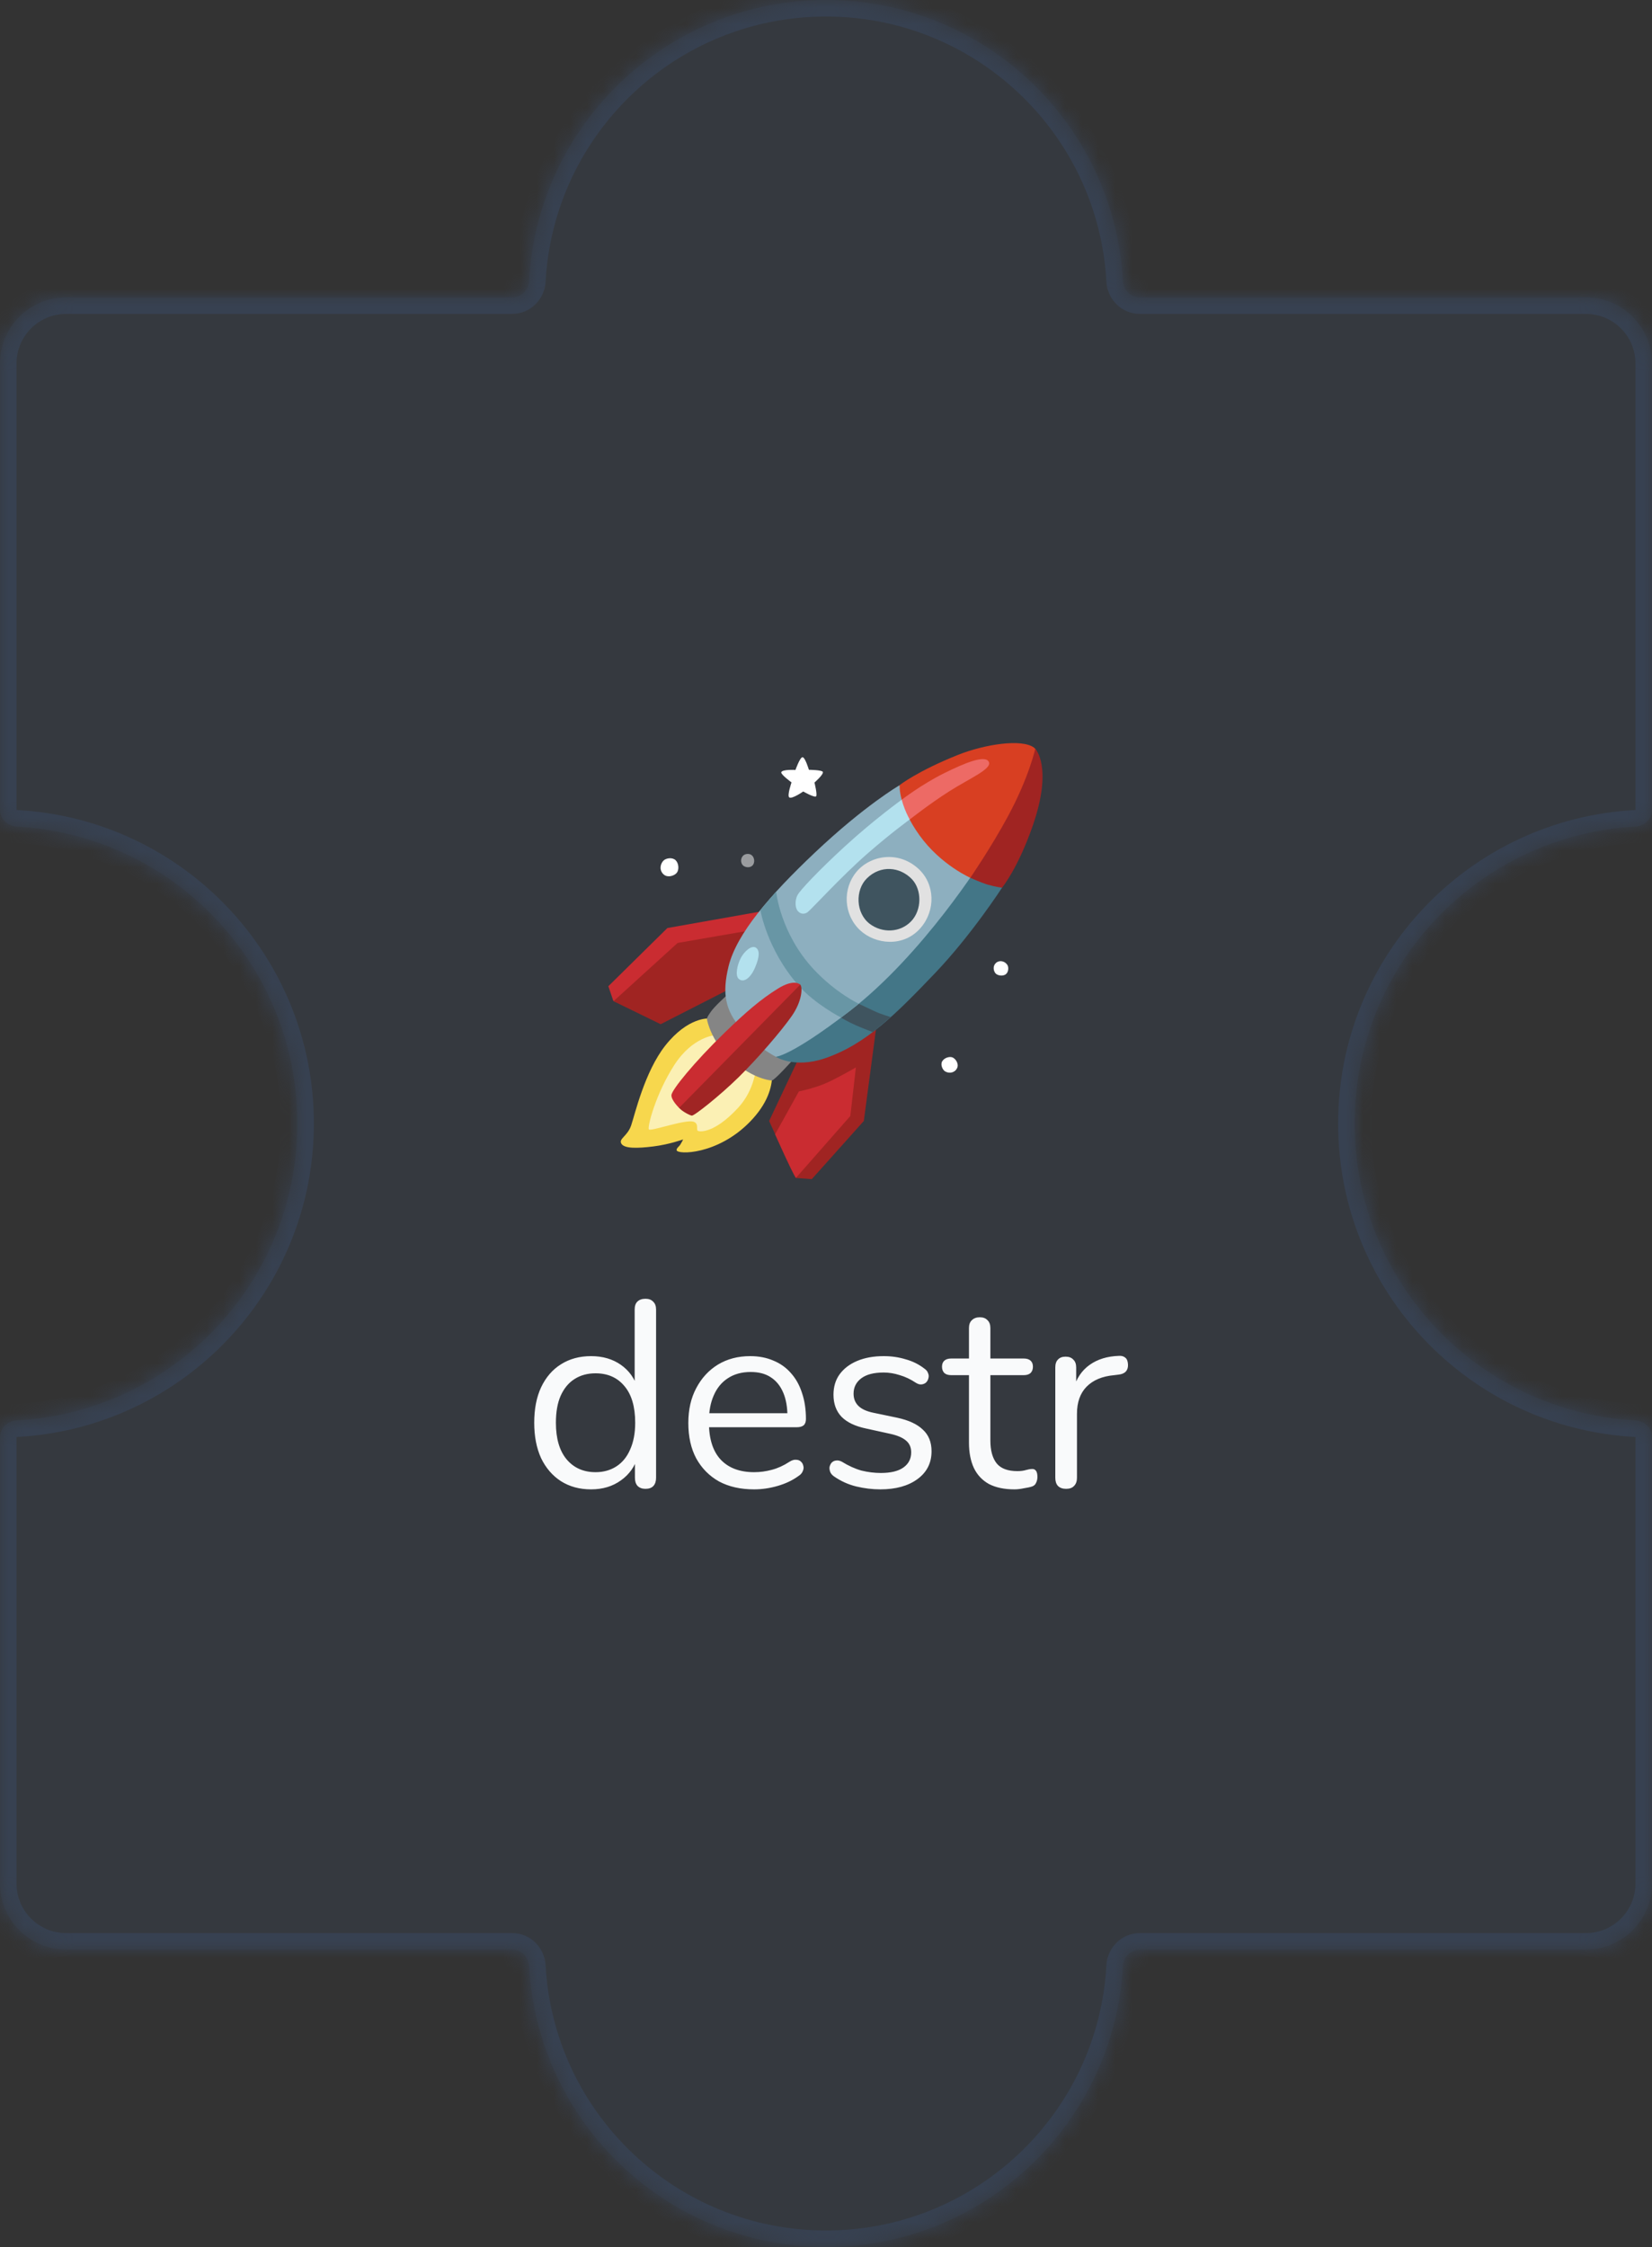 <svg width="100" height="136" viewBox="0 0 100 136" fill="none" xmlns="http://www.w3.org/2000/svg">
<rect x="0" y="0" width="100" height="136" fill="#333333" stroke="none"/>
<mask id="path-1-inside-1_576_10473" fill="white">
<path fill-rule="evenodd" clip-rule="evenodd" d="M69 18C68.448 18 68.003 17.552 67.973 17C67.454 7.524 59.606 0 50 0C40.394 0 32.546 7.524 32.027 17C31.997 17.552 31.552 18 31 18L4 18C1.791 18 0 19.791 0 22L0 49C0 49.552 0.448 49.997 1 50.027C10.476 50.546 18 58.394 18 68C18 77.606 10.476 85.454 1 85.973C0.448 86.003 0 86.448 0 87L0 114C0 116.209 1.791 118 4 118L31 118C31.552 118 31.997 118.448 32.027 119C32.546 128.476 40.394 136 50 136C59.606 136 67.454 128.476 67.973 119C68.003 118.449 68.448 118 69 118L96 118C98.209 118 100 116.209 100 114V87C100 86.448 99.552 86.003 99 85.973C89.524 85.454 82 77.606 82 68C82 58.394 89.524 50.546 99 50.027C99.552 49.997 100 49.552 100 49V22C100 19.791 98.209 18 96 18L69 18Z"/>
</mask>
<path fill-rule="evenodd" clip-rule="evenodd" d="M69 18C68.448 18 68.003 17.552 67.973 17C67.454 7.524 59.606 0 50 0C40.394 0 32.546 7.524 32.027 17C31.997 17.552 31.552 18 31 18L4 18C1.791 18 0 19.791 0 22L0 49C0 49.552 0.448 49.997 1 50.027C10.476 50.546 18 58.394 18 68C18 77.606 10.476 85.454 1 85.973C0.448 86.003 0 86.448 0 87L0 114C0 116.209 1.791 118 4 118L31 118C31.552 118 31.997 118.448 32.027 119C32.546 128.476 40.394 136 50 136C59.606 136 67.454 128.476 67.973 119C68.003 118.449 68.448 118 69 118L96 118C98.209 118 100 116.209 100 114V87C100 86.448 99.552 86.003 99 85.973C89.524 85.454 82 77.606 82 68C82 58.394 89.524 50.546 99 50.027C99.552 49.997 100 49.552 100 49V22C100 19.791 98.209 18 96 18L69 18Z" fill="#374151" fill-opacity="0.4"/>
<path d="M4 18V17V18ZM4 118V117V118ZM99 50.027L98.945 49.029L99 50.027ZM99 85.973L99.055 84.974L99 85.973ZM31 118V119V118ZM32.027 119L31.029 119.055L32.027 119ZM1 85.973L0.945 84.974L1 85.973ZM32.027 17L31.029 16.945L32.027 17ZM31 18V19V18ZM67.973 119L68.971 119.055L67.973 119ZM67.973 17L66.974 17.055L67.973 17ZM50 1C59.072 1 66.484 8.106 66.974 17.055L68.971 16.945C68.424 6.942 60.14 -1 50 -1V1ZM33.026 17.055C33.516 8.106 40.928 1 50 1V-1C39.86 -1 31.576 6.942 31.029 16.945L33.026 17.055ZM31 17L4 17V19L31 19V17ZM4 17C1.239 17 -1 19.239 -1 22H1C1 20.343 2.343 19 4 19V17ZM-1 22L-1 49H1L1 22H-1ZM0.945 51.026C9.894 51.516 17 58.928 17 68H19C19 57.86 11.058 49.577 1.055 49.029L0.945 51.026ZM17 68C17 77.072 9.894 84.484 0.945 84.974L1.055 86.971C11.058 86.424 19 78.139 19 68H17ZM-1 87L-1 114H1L1 87H-1ZM-1 114C-1 116.761 1.239 119 4 119V117C2.343 117 1 115.657 1 114H-1ZM4 119L31 119V117L4 117V119ZM31.029 119.055C31.576 129.058 39.86 137 50 137V135C40.928 135 33.516 127.894 33.026 118.945L31.029 119.055ZM50 137C60.14 137 68.424 129.058 68.971 119.055L66.974 118.945C66.484 127.894 59.072 135 50 135V137ZM69 119L96 119V117L69 117V119ZM96 119C98.761 119 101 116.761 101 114H99C99 115.657 97.657 117 96 117V119ZM101 114V87H99V114H101ZM99.055 84.974C90.106 84.484 83 77.072 83 68H81C81 78.139 88.942 86.424 98.945 86.971L99.055 84.974ZM83 68C83 58.928 90.106 51.516 99.055 51.026L98.945 49.029C88.942 49.577 81 57.86 81 68H83ZM101 49V22H99V49H101ZM101 22C101 19.239 98.761 17 96 17V19C97.657 19 99 20.343 99 22H101ZM96 17L69 17V19L96 19V17ZM99.055 51.026C100.101 50.968 101 50.118 101 49H99C99 49.001 99 49.001 99 49.001C99 49 99 49 99 49C99 49 98.999 49.003 98.994 49.008C98.984 49.019 98.967 49.028 98.945 49.029L99.055 51.026ZM101 87C101 85.882 100.101 85.031 99.055 84.974L98.945 86.971C98.967 86.972 98.984 86.981 98.994 86.992C98.999 86.997 99 87 99 87C99 87 99 87 99 86.999C99 86.999 99 86.999 99 87H101ZM31 119C31.001 119 31.001 119 31.001 119C31 119 31 119 31 119C31 119 31.003 119.001 31.008 119.006C31.019 119.016 31.028 119.033 31.029 119.055L33.026 118.945C32.968 117.899 32.118 117 31 117V119ZM-1 49C-1 50.118 -0.101 50.968 0.945 51.026L1.055 49.029C1.033 49.028 1.016 49.019 1.006 49.008C1.001 49.003 1 49 1 49C1 49 1 49 1 49.001C1 49.001 1 49.001 1 49H-1ZM0.945 84.974C-0.101 85.031 -1 85.882 -1 87H1C1 86.999 1 86.999 1 86.999C1 87 1 87 1 87C1 87 1.001 86.997 1.006 86.992C1.016 86.981 1.033 86.972 1.055 86.971L0.945 84.974ZM31.029 16.945C31.028 16.967 31.019 16.984 31.008 16.994C31.003 16.999 31 17 31 17C31 17 31 17 31.001 17C31.001 17 31.001 17 31 17V19C32.118 19 32.968 18.101 33.026 17.055L31.029 16.945ZM68.971 119.055C68.972 119.033 68.981 119.016 68.992 119.006C68.997 119.001 69 119 69 119C69 119 69 119 68.999 119C68.999 119 68.999 119 69 119V117C67.882 117 67.031 117.899 66.974 118.945L68.971 119.055ZM66.974 17.055C67.031 18.101 67.882 19 69 19V17C68.999 17 68.999 17 68.999 17C69 17 69 17 69 17C69 17 68.997 16.999 68.992 16.994C68.981 16.984 68.972 16.967 68.971 16.945L66.974 17.055Z" fill="#374151" mask="url(#path-1-inside-1_576_10473)"/>
<path d="M35.778 90.144C35.084 90.144 34.476 89.979 33.954 89.648C33.442 89.317 33.042 88.853 32.754 88.256C32.476 87.648 32.338 86.933 32.338 86.112C32.338 85.28 32.476 84.565 32.754 83.968C33.042 83.36 33.442 82.896 33.954 82.576C34.476 82.245 35.084 82.08 35.778 82.08C36.482 82.08 37.084 82.256 37.586 82.608C38.087 82.96 38.423 83.435 38.594 84.032H38.418V79.264C38.418 79.051 38.471 78.891 38.578 78.784C38.695 78.667 38.86 78.608 39.074 78.608C39.276 78.608 39.431 78.667 39.538 78.784C39.655 78.891 39.714 79.051 39.714 79.264V89.44C39.714 89.653 39.66 89.819 39.554 89.936C39.447 90.053 39.287 90.112 39.074 90.112C38.871 90.112 38.711 90.053 38.594 89.936C38.487 89.819 38.434 89.653 38.434 89.44V87.92L38.61 88.144C38.439 88.752 38.098 89.237 37.586 89.6C37.084 89.963 36.482 90.144 35.778 90.144ZM36.05 89.104C36.53 89.104 36.951 88.987 37.314 88.752C37.676 88.517 37.954 88.176 38.146 87.728C38.348 87.28 38.45 86.741 38.45 86.112C38.45 85.141 38.231 84.4 37.794 83.888C37.367 83.376 36.786 83.12 36.05 83.12C35.559 83.12 35.132 83.237 34.77 83.472C34.418 83.696 34.14 84.032 33.938 84.48C33.746 84.917 33.65 85.461 33.65 86.112C33.65 87.072 33.868 87.813 34.306 88.336C34.743 88.848 35.324 89.104 36.05 89.104ZM45.65 90.144C44.828 90.144 44.119 89.984 43.522 89.664C42.935 89.333 42.476 88.869 42.146 88.272C41.826 87.675 41.666 86.96 41.666 86.128C41.666 85.317 41.826 84.613 42.146 84.016C42.466 83.408 42.903 82.933 43.458 82.592C44.023 82.251 44.674 82.08 45.41 82.08C45.932 82.08 46.402 82.171 46.818 82.352C47.234 82.523 47.586 82.773 47.874 83.104C48.172 83.435 48.396 83.835 48.546 84.304C48.706 84.773 48.786 85.301 48.786 85.888C48.786 86.059 48.738 86.187 48.642 86.272C48.546 86.347 48.407 86.384 48.226 86.384H42.658V85.536H47.922L47.666 85.744C47.666 85.168 47.58 84.683 47.41 84.288C47.239 83.883 46.988 83.573 46.658 83.36C46.338 83.147 45.932 83.04 45.442 83.04C44.898 83.04 44.434 83.168 44.05 83.424C43.676 83.669 43.394 84.016 43.202 84.464C43.01 84.901 42.914 85.413 42.914 86V86.096C42.914 87.077 43.148 87.824 43.618 88.336C44.098 88.848 44.775 89.104 45.65 89.104C46.012 89.104 46.37 89.056 46.722 88.96C47.084 88.864 47.436 88.704 47.778 88.48C47.927 88.384 48.06 88.341 48.178 88.352C48.306 88.352 48.407 88.389 48.482 88.464C48.556 88.528 48.604 88.613 48.626 88.72C48.658 88.816 48.647 88.923 48.594 89.04C48.551 89.157 48.46 89.259 48.322 89.344C47.97 89.6 47.554 89.797 47.074 89.936C46.594 90.075 46.119 90.144 45.65 90.144ZM53.285 90.144C52.805 90.144 52.32 90.085 51.829 89.968C51.349 89.851 50.901 89.648 50.485 89.36C50.379 89.285 50.304 89.2 50.261 89.104C50.219 88.997 50.203 88.896 50.213 88.8C50.235 88.693 50.277 88.603 50.341 88.528C50.416 88.453 50.501 88.411 50.597 88.4C50.704 88.379 50.821 88.4 50.949 88.464C51.365 88.72 51.765 88.901 52.149 89.008C52.544 89.104 52.933 89.152 53.317 89.152C53.925 89.152 54.384 89.04 54.693 88.816C55.003 88.592 55.157 88.288 55.157 87.904C55.157 87.605 55.056 87.371 54.853 87.2C54.651 87.019 54.331 86.88 53.893 86.784L52.437 86.464C51.765 86.325 51.264 86.085 50.933 85.744C50.613 85.403 50.453 84.96 50.453 84.416C50.453 83.936 50.576 83.525 50.821 83.184C51.077 82.832 51.435 82.56 51.893 82.368C52.352 82.176 52.885 82.08 53.493 82.08C53.963 82.08 54.405 82.144 54.821 82.272C55.248 82.389 55.632 82.581 55.973 82.848C56.08 82.923 56.149 83.013 56.181 83.12C56.224 83.216 56.229 83.317 56.197 83.424C56.176 83.52 56.128 83.605 56.053 83.68C55.979 83.744 55.888 83.781 55.781 83.792C55.675 83.803 55.563 83.771 55.445 83.696C55.125 83.483 54.8 83.328 54.469 83.232C54.139 83.125 53.813 83.072 53.493 83.072C52.896 83.072 52.443 83.189 52.133 83.424C51.824 83.659 51.669 83.968 51.669 84.352C51.669 84.651 51.765 84.896 51.957 85.088C52.149 85.28 52.448 85.419 52.853 85.504L54.309 85.808C55.003 85.957 55.52 86.197 55.861 86.528C56.213 86.848 56.389 87.285 56.389 87.84C56.389 88.544 56.107 89.104 55.541 89.52C54.976 89.936 54.224 90.144 53.285 90.144ZM61.406 90.144C60.798 90.144 60.286 90.037 59.87 89.824C59.465 89.6 59.161 89.28 58.958 88.864C58.756 88.437 58.654 87.92 58.654 87.312V83.232H57.582C57.401 83.232 57.262 83.189 57.166 83.104C57.07 83.008 57.022 82.88 57.022 82.72C57.022 82.56 57.07 82.437 57.166 82.352C57.262 82.267 57.401 82.224 57.582 82.224H58.654V80.384C58.654 80.171 58.713 80.011 58.83 79.904C58.948 79.787 59.108 79.728 59.31 79.728C59.513 79.728 59.668 79.787 59.774 79.904C59.892 80.011 59.95 80.171 59.95 80.384V82.224H61.966C62.148 82.224 62.286 82.267 62.382 82.352C62.478 82.437 62.526 82.56 62.526 82.72C62.526 82.88 62.478 83.008 62.382 83.104C62.286 83.189 62.148 83.232 61.966 83.232H59.95V87.184C59.95 87.792 60.078 88.256 60.334 88.576C60.59 88.885 61.006 89.04 61.582 89.04C61.785 89.04 61.956 89.019 62.094 88.976C62.244 88.933 62.366 88.912 62.462 88.912C62.558 88.901 62.638 88.933 62.702 89.008C62.766 89.083 62.798 89.211 62.798 89.392C62.798 89.52 62.772 89.637 62.718 89.744C62.676 89.851 62.596 89.925 62.478 89.968C62.35 90.011 62.18 90.048 61.966 90.08C61.764 90.123 61.577 90.144 61.406 90.144ZM64.536 90.112C64.323 90.112 64.157 90.053 64.04 89.936C63.933 89.819 63.88 89.653 63.88 89.44V82.768C63.88 82.555 63.933 82.395 64.04 82.288C64.147 82.171 64.301 82.112 64.504 82.112C64.707 82.112 64.861 82.171 64.968 82.288C65.085 82.395 65.144 82.555 65.144 82.768V84.064H64.984C65.155 83.435 65.48 82.949 65.96 82.608C66.44 82.267 67.032 82.085 67.736 82.064C67.896 82.053 68.024 82.091 68.12 82.176C68.216 82.251 68.269 82.384 68.28 82.576C68.291 82.757 68.248 82.901 68.152 83.008C68.056 83.115 67.907 83.179 67.704 83.2L67.448 83.232C66.723 83.296 66.163 83.531 65.768 83.936C65.384 84.331 65.192 84.875 65.192 85.568V89.44C65.192 89.653 65.133 89.819 65.016 89.936C64.909 90.053 64.749 90.112 64.536 90.112Z" fill="#F9FAFB"/>
<g clip-path="url(#clip0_576_10473)">
<path d="M36.825 59.691L40.399 56.169L46.485 55.091L45.883 58.276L37.656 60.804L37.124 60.575L36.825 59.691Z" fill="#CA2C31"/>
<path d="M41.018 57.072L37.138 60.599L39.992 61.99L44.326 59.778V58.735L45.212 56.346L41.018 57.072ZM50.201 63.283L48.327 64.097L46.557 67.848C46.557 67.848 48.114 71.298 48.184 71.298C48.254 71.298 49.14 71.368 49.14 71.368L52.29 67.846L53.087 61.83L50.201 63.283Z" fill="#A02422"/>
<path d="M48.359 66.059C48.359 66.059 49.403 65.847 50.147 65.492C50.89 65.138 51.809 64.608 51.809 64.608L51.472 67.546L48.18 71.293C48.18 71.293 48.051 71.134 47.504 69.944C47.069 68.994 46.918 68.655 46.918 68.655L48.359 66.059Z" fill="#CA2C31"/>
<path d="M42.908 61.644C42.908 61.644 41.653 61.539 40.276 63.278C39.021 64.867 38.432 67.452 38.205 68.117C37.977 68.782 37.433 68.918 37.614 69.222C37.796 69.526 38.581 69.508 39.55 69.388C40.519 69.268 41.351 68.964 41.351 68.964C41.351 68.964 41.309 69.069 41.169 69.296C41.119 69.377 40.944 69.493 40.957 69.613C40.987 69.9 43.442 69.907 45.402 67.89C47.519 65.713 46.491 63.928 46.491 63.928L42.908 61.644Z" fill="#F7D74D"/>
<path d="M43.287 62.657C43.287 62.657 41.932 62.729 40.812 64.468C39.693 66.207 39.172 68.222 39.279 68.358C39.384 68.493 41.471 67.739 41.972 67.89C42.315 67.995 42.138 68.343 42.23 68.434C42.307 68.511 43.212 68.64 44.678 67.052C46.146 65.464 45.798 63.233 45.798 63.233L43.287 62.657Z" fill="#FBF0B4"/>
<path d="M43.952 60.284C43.952 60.284 43.271 60.89 43.028 61.237C42.786 61.585 42.786 61.616 42.801 61.721C42.816 61.826 43.068 62.979 44.116 63.989C45.402 65.23 46.55 65.396 46.717 65.396C46.883 65.396 47.987 64.156 47.987 64.156L43.952 60.284Z" fill="#858585"/>
<path d="M46.959 63.959C46.959 63.959 48.062 64.683 49.91 64.062C52.437 63.213 54.29 61.314 56.584 58.917C58.798 56.602 60.655 53.73 60.655 53.73L59.354 49.37L46.959 63.959Z" fill="#437687"/>
<path d="M50.873 61.572L51.177 60.627L51.938 60.734C51.938 60.734 52.518 61.008 52.944 61.207C53.371 61.406 53.92 61.557 53.92 61.557L52.837 62.471C52.837 62.471 52.247 62.248 51.816 62.06C51.33 61.848 50.873 61.572 50.873 61.572Z" fill="#3F545F"/>
<path d="M54.445 47.531C54.445 47.531 52.341 48.751 49.324 51.606C46.605 54.178 44.59 56.506 44.102 58.486C43.696 60.144 43.912 61.15 44.837 62.237C45.815 63.388 46.962 63.959 46.962 63.959C46.962 63.959 47.823 63.972 51.42 61.205C55.906 57.751 59.5 51.967 59.5 51.967L54.445 47.531Z" fill="#8DAFBF"/>
<path d="M58.789 53.153C58.789 53.153 56.958 52.372 55.653 50.549C54.355 48.74 54.458 47.517 54.458 47.517C54.458 47.517 55.543 46.667 57.982 45.693C59.623 45.039 61.856 44.704 62.591 45.249C63.326 45.794 62.088 48.526 62.088 48.526L59.833 52.892L58.789 53.153Z" fill="#D83F22"/>
<path d="M50.912 61.587C50.912 61.587 49.331 60.78 48.324 59.632C46.421 57.464 46.028 55.084 46.028 55.084L46.983 53.962C46.983 53.962 47.222 56.491 49.263 58.676C50.593 60.1 51.982 60.752 51.982 60.752C51.982 60.752 51.704 60.986 51.407 61.213C51.216 61.36 50.912 61.587 50.912 61.587Z" fill="#6896A5"/>
<path d="M60.655 53.73C60.655 53.73 61.605 52.586 62.504 50.007C63.759 46.411 62.666 45.321 62.666 45.321C62.666 45.321 62.296 47.032 61.012 49.41C59.982 51.315 58.735 53.128 58.735 53.128C58.735 53.128 59.422 53.437 59.793 53.544C60.262 53.68 60.655 53.73 60.655 53.73Z" fill="#A02422"/>
<path d="M44.708 59.238C44.993 59.509 45.424 59.225 45.706 58.56C45.99 57.895 45.986 57.523 45.767 57.366C45.496 57.169 45.041 57.6 44.842 57.983C44.623 58.407 44.494 59.032 44.708 59.238ZM54.583 48.403C54.583 48.403 52.918 49.6 51.142 51.227C49.512 52.722 48.432 53.89 48.283 54.161C48.125 54.452 48.123 54.863 48.246 55.073C48.368 55.283 48.639 55.392 48.887 55.209C49.134 55.023 50.895 53.076 52.485 51.685C53.94 50.412 55.062 49.604 55.062 49.604C55.062 49.604 55.517 48.799 55.443 48.616C55.368 48.43 54.583 48.403 54.583 48.403Z" fill="#B3E1EE"/>
<path d="M54.583 48.403C54.583 48.403 55.812 47.461 57.151 46.798C58.396 46.181 59.634 45.667 59.857 46.113C60.069 46.538 58.682 47.115 57.462 47.894C56.241 48.672 55.066 49.602 55.066 49.602C55.066 49.602 54.887 49.274 54.771 48.97C54.697 48.785 54.635 48.596 54.583 48.403Z" fill="#ED6A65"/>
<path d="M55.598 52.586C54.379 51.464 52.684 51.766 51.848 52.763C50.991 53.791 51.054 55.362 52.067 56.307C52.988 57.164 54.701 57.359 55.733 56.156C56.652 55.088 56.595 53.502 55.598 52.586Z" fill="#E1E1E1"/>
<path d="M52.478 53.159C51.754 53.87 51.794 55.279 52.656 55.922C53.408 56.484 54.476 56.456 55.145 55.771C55.814 55.086 55.814 53.842 55.187 53.198C54.465 52.461 53.307 52.345 52.478 53.159Z" fill="#3F545F"/>
<path d="M46.938 60.82C46.938 60.82 48.291 59.446 48.44 59.595C48.589 59.743 48.569 60.577 47.922 61.504C47.272 62.432 45.844 64.083 44.713 65.197C43.597 66.293 42.024 67.546 41.876 67.524C41.76 67.507 41.289 67.273 41.101 67.045C40.917 66.82 41.467 65.755 41.688 65.403C41.911 65.05 46.938 60.82 46.938 60.82Z" fill="#A02524"/>
<path d="M40.644 66.28C40.627 66.595 41.108 67.054 41.108 67.054L48.44 59.597C48.44 59.597 48.097 59.21 47.086 59.837C46.067 60.472 45.174 61.233 43.858 62.508C42.022 64.289 40.662 65.965 40.644 66.28Z" fill="#CA2C31"/>
<path d="M40.169 52.083C39.927 52.326 39.916 52.715 40.187 52.938C40.428 53.137 40.819 53.008 40.966 52.829C41.112 52.649 41.095 52.26 40.9 52.068C40.705 51.873 40.318 51.936 40.169 52.083Z" fill="white"/>
<path opacity="0.5" d="M44.973 51.798C44.789 52.002 44.849 52.304 45.019 52.415C45.19 52.527 45.446 52.516 45.57 52.363C45.682 52.225 45.695 51.949 45.524 51.779C45.376 51.632 45.091 51.667 44.973 51.798Z" fill="white"/>
<path d="M48.152 46.601C48.152 46.601 48.418 45.84 48.576 45.831C48.736 45.822 48.965 46.592 48.965 46.592C48.965 46.592 49.755 46.601 49.807 46.717C49.875 46.866 49.302 47.364 49.302 47.364C49.302 47.364 49.488 48.108 49.401 48.198C49.302 48.296 48.622 47.905 48.622 47.905C48.622 47.905 47.922 48.392 47.771 48.259C47.64 48.143 47.913 47.356 47.913 47.356C47.913 47.356 47.257 46.877 47.292 46.743C47.342 46.555 48.152 46.601 48.152 46.601ZM57.221 64.853C57.486 65 57.818 64.917 57.941 64.635C58.052 64.383 57.847 64.083 57.661 64.002C57.475 63.922 57.149 64.029 57.031 64.241C56.915 64.451 57.061 64.766 57.221 64.853ZM60.979 58.403C60.828 58.168 60.502 58.092 60.29 58.28C60.084 58.464 60.135 58.752 60.251 58.899C60.367 59.046 60.677 59.1 60.865 58.98C61.053 58.86 61.071 58.542 60.979 58.403Z" fill="white"/>
</g>
<defs>
<clipPath id="clip0_576_10473">
<rect width="28" height="28" fill="white" transform="translate(36 44)"/>
</clipPath>
</defs>
</svg>
